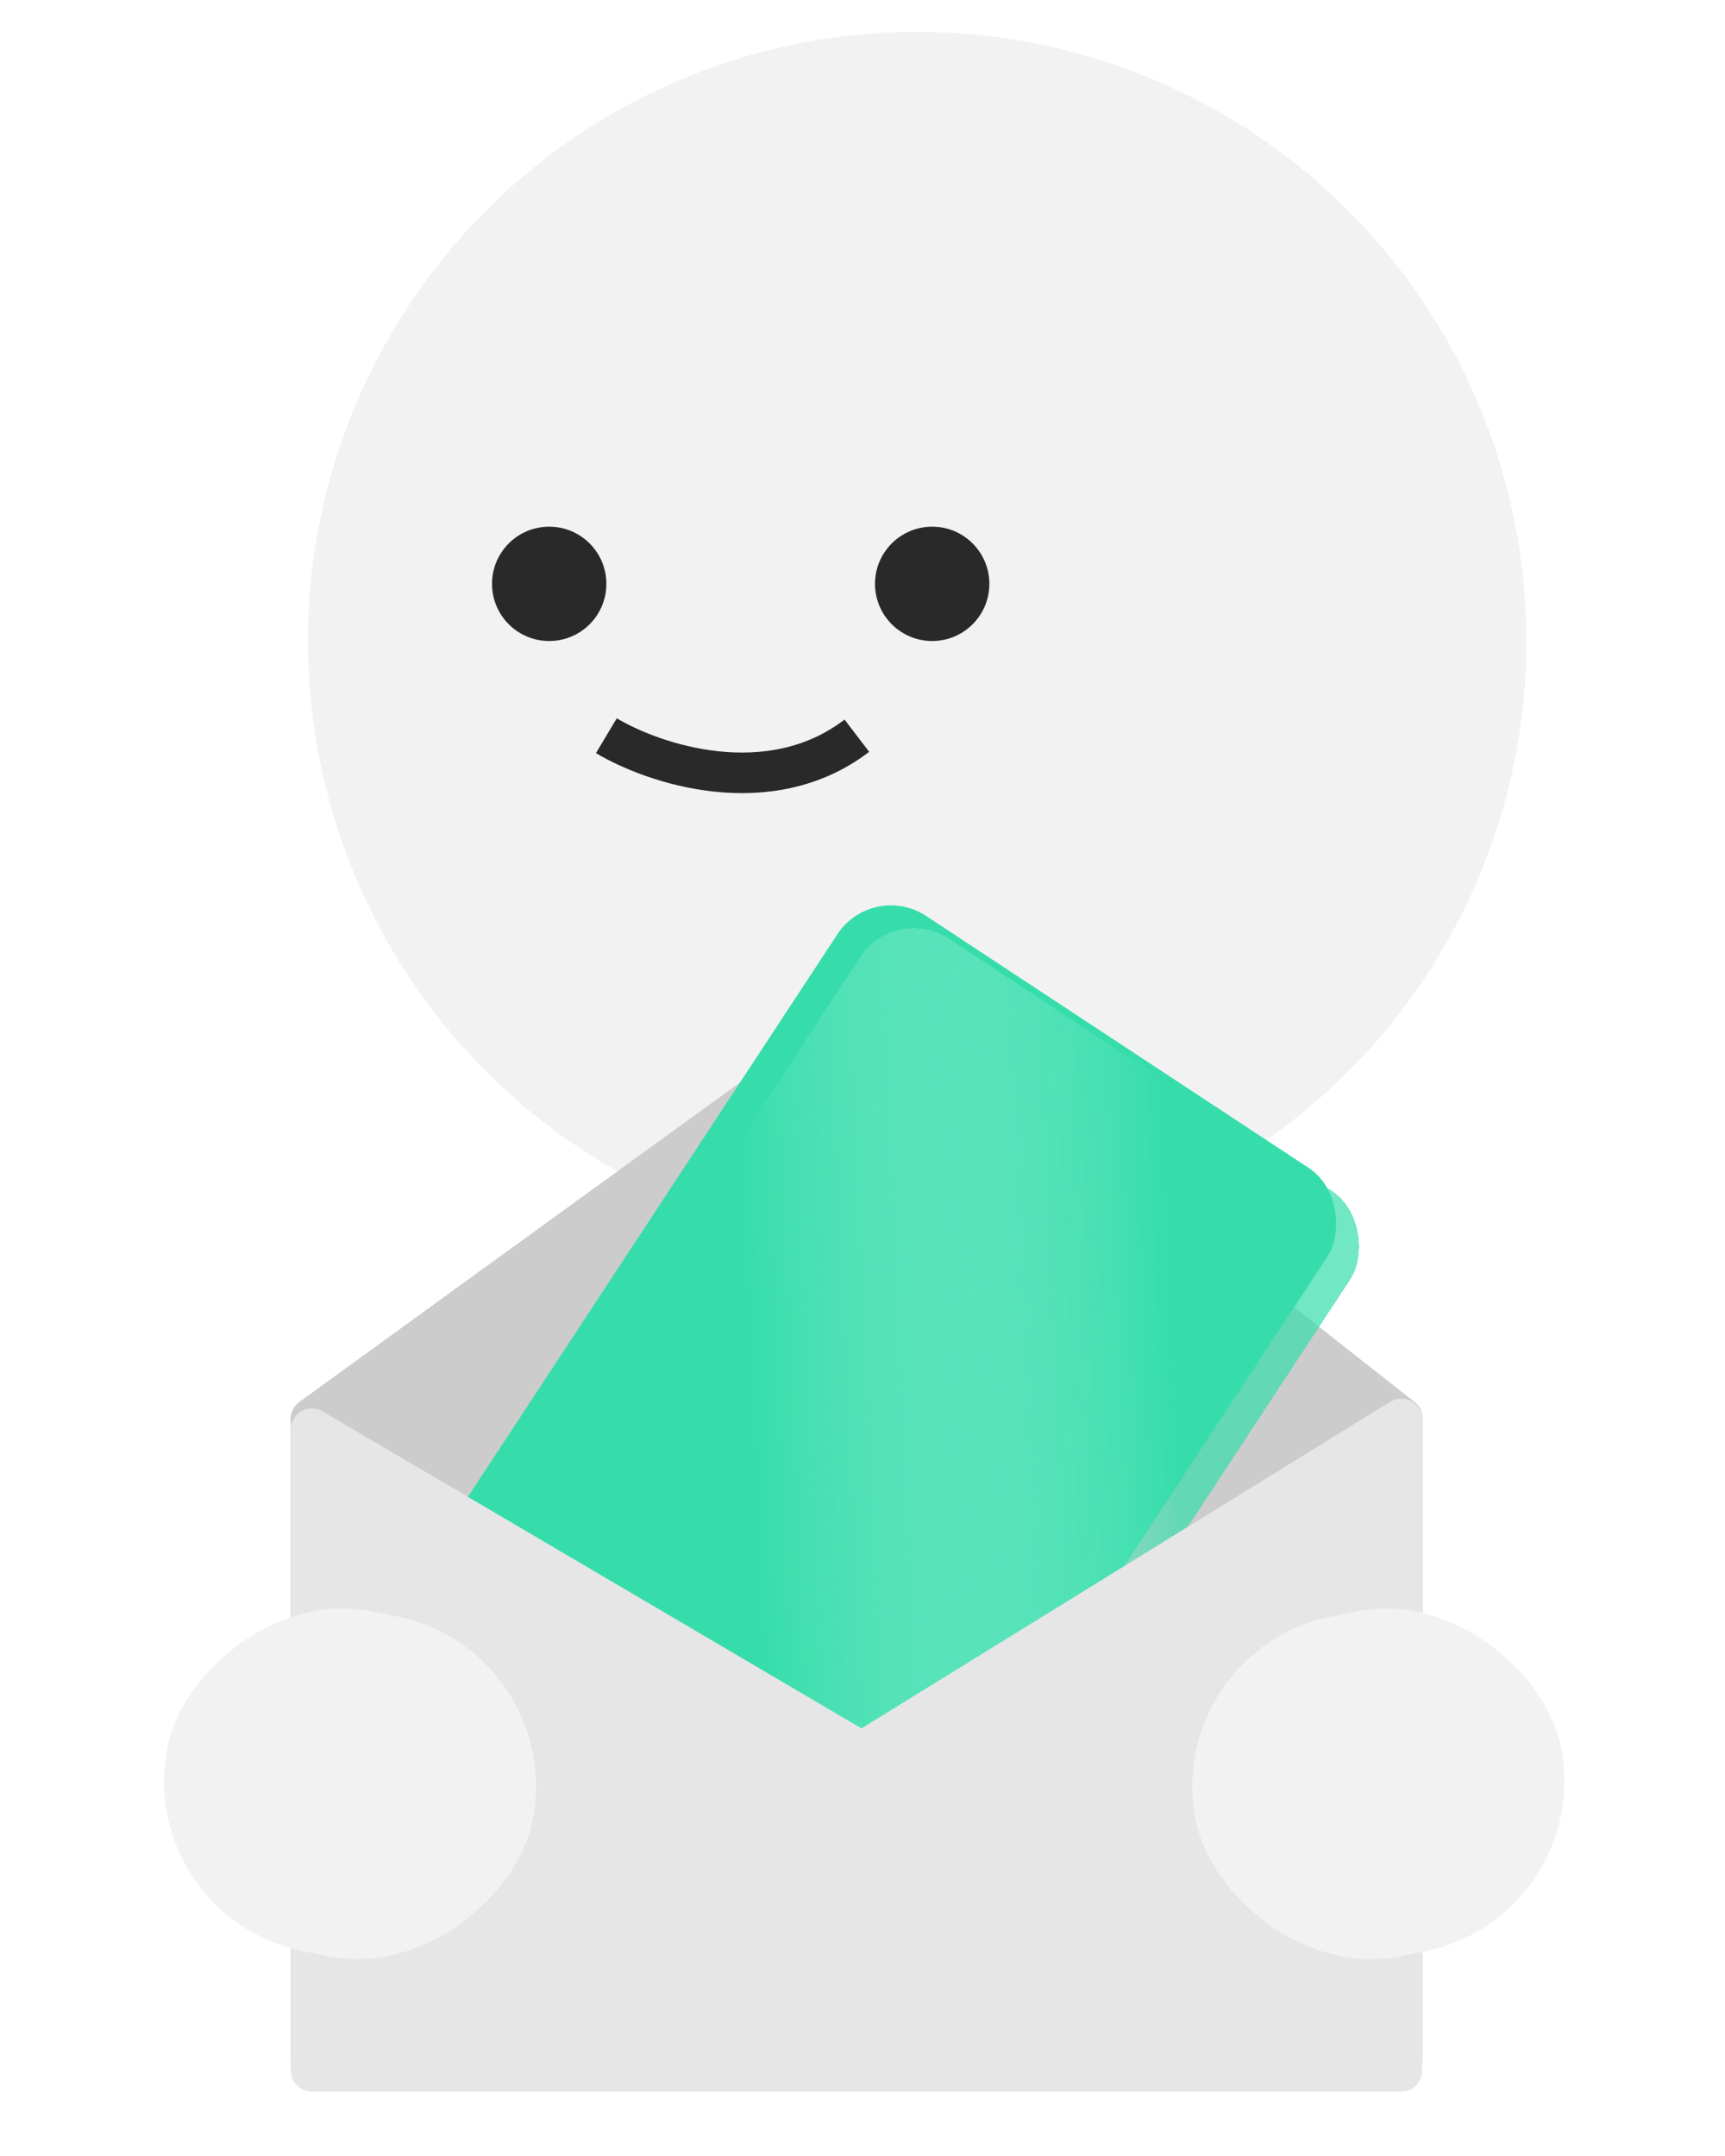 <svg width="48" height="60" viewBox="0 0 48 60" fill="none" xmlns="http://www.w3.org/2000/svg">
<path d="M12.881 43.938C12.881 37.7 17.937 32.644 24.174 32.644H25.066C31.303 32.644 36.359 37.7 36.359 43.938V50.884C36.359 53.379 34.337 55.401 31.842 55.401H17.398C14.903 55.401 12.881 53.379 12.881 50.884V43.938Z" fill="#D9D9D9"/>
<circle cx="25.521" cy="17.839" r="16.952" fill="#F2F2F2"/>
<circle cx="15.282" cy="16.248" r="1.591" fill="#292929"/>
<circle cx="25.939" cy="16.248" r="1.591" fill="#292929"/>
<path d="M16.873 20.474C18.177 21.254 21.396 22.346 23.843 20.474" stroke="#292929" stroke-width="1.129"/>
<rect x="8.088" y="38.921" width="31.493" height="18.99" rx="0.59" fill="#CCCCCC"/>
<path d="M8.678 49.947H38.992C39.318 49.947 39.582 49.682 39.582 49.356L39.582 39.476C39.582 39.295 39.499 39.124 39.357 39.012L24.831 27.58C24.623 27.417 24.333 27.411 24.12 27.566L8.332 39.013C8.179 39.124 8.088 39.301 8.088 39.491V49.356C8.088 49.682 8.353 49.947 8.678 49.947Z" fill="#CCCCCC"/>
<rect width="16.324" height="25.047" rx="1.783" transform="matrix(0.835 0.55 -0.549 0.836 24.28 24.509)" fill="#36DDAB"/>
<g filter="url(#filter0_d_901_29231)">
<rect width="16.324" height="25.047" rx="1.783" transform="matrix(0.835 0.55 -0.549 0.836 24.28 24.509)" fill="url(#paint0_linear_901_29231)" fill-opacity="0.7" shape-rendering="crispEdges"/>
</g>
<path d="M39.582 57.321V39.515C39.582 39.053 39.075 38.77 38.682 39.013L9.856 56.819C9.35 57.131 9.572 57.911 10.166 57.911H38.992C39.318 57.911 39.582 57.646 39.582 57.321Z" fill="#E6E6E6"/>
<g filter="url(#filter1_d_901_29231)">
<path d="M8.089 57.322V39.492C8.089 39.036 8.585 38.753 8.978 38.984L39.284 56.813C39.802 57.118 39.586 57.912 38.985 57.912H8.679C8.353 57.912 8.089 57.648 8.089 57.322Z" fill="#E6E6E6"/>
</g>
<g filter="url(#filter2_d_901_29231)">
<rect x="32.316" y="45.945" width="10.364" height="9.649" rx="4.824" transform="rotate(-11.463 32.316 45.945)" fill="#F2F2F2"/>
</g>
<g filter="url(#filter3_d_901_29231)">
<rect width="10.364" height="9.649" rx="4.824" transform="matrix(-0.98 -0.199 -0.199 0.98 15.778 45.945)" fill="#F2F2F2"/>
</g>
<defs>
<filter id="filter0_d_901_29231" x="10.568" y="24.559" width="28.572" height="31.07" filterUnits="userSpaceOnUse" color-interpolation-filters="sRGB">
<feFlood flood-opacity="0" result="BackgroundImageFix"/>
<feColorMatrix in="SourceAlpha" type="matrix" values="0 0 0 0 0 0 0 0 0 0 0 0 0 0 0 0 0 0 127 0" result="hardAlpha"/>
<feOffset dx="0.636" dy="0.636"/>
<feGaussianBlur stdDeviation="0.636"/>
<feComposite in2="hardAlpha" operator="out"/>
<feColorMatrix type="matrix" values="0 0 0 0 0 0 0 0 0 0 0 0 0 0 0 0 0 0 0.05 0"/>
<feBlend mode="normal" in2="BackgroundImageFix" result="effect1_dropShadow_901_29231"/>
<feBlend mode="normal" in="SourceGraphic" in2="effect1_dropShadow_901_29231" result="shape"/>
</filter>
<filter id="filter1_d_901_29231" x="6.909" y="38.017" width="33.847" height="21.37" filterUnits="userSpaceOnUse" color-interpolation-filters="sRGB">
<feFlood flood-opacity="0" result="BackgroundImageFix"/>
<feColorMatrix in="SourceAlpha" type="matrix" values="0 0 0 0 0 0 0 0 0 0 0 0 0 0 0 0 0 0 127 0" result="hardAlpha"/>
<feOffset dy="0.295"/>
<feGaussianBlur stdDeviation="0.59"/>
<feComposite in2="hardAlpha" operator="out"/>
<feColorMatrix type="matrix" values="0 0 0 0 0 0 0 0 0 0 0 0 0 0 0 0 0 0 0.25 0"/>
<feBlend mode="normal" in2="BackgroundImageFix" result="effect1_dropShadow_901_29231"/>
<feBlend mode="normal" in="SourceGraphic" in2="effect1_dropShadow_901_29231" result="shape"/>
</filter>
<filter id="filter2_d_901_29231" x="29.177" y="40.747" width="18.352" height="17.793" filterUnits="userSpaceOnUse" color-interpolation-filters="sRGB">
<feFlood flood-opacity="0" result="BackgroundImageFix"/>
<feColorMatrix in="SourceAlpha" type="matrix" values="0 0 0 0 0 0 0 0 0 0 0 0 0 0 0 0 0 0 127 0" result="hardAlpha"/>
<feOffset/>
<feGaussianBlur stdDeviation="2"/>
<feComposite in2="hardAlpha" operator="out"/>
<feColorMatrix type="matrix" values="0 0 0 0 0 0 0 0 0 0 0 0 0 0 0 0 0 0 0.25 0"/>
<feBlend mode="normal" in2="BackgroundImageFix" result="effect1_dropShadow_901_29231"/>
<feBlend mode="normal" in="SourceGraphic" in2="effect1_dropShadow_901_29231" result="shape"/>
</filter>
<filter id="filter3_d_901_29231" x="0.565" y="40.747" width="18.352" height="17.793" filterUnits="userSpaceOnUse" color-interpolation-filters="sRGB">
<feFlood flood-opacity="0" result="BackgroundImageFix"/>
<feColorMatrix in="SourceAlpha" type="matrix" values="0 0 0 0 0 0 0 0 0 0 0 0 0 0 0 0 0 0 127 0" result="hardAlpha"/>
<feOffset/>
<feGaussianBlur stdDeviation="2"/>
<feComposite in2="hardAlpha" operator="out"/>
<feColorMatrix type="matrix" values="0 0 0 0 0 0 0 0 0 0 0 0 0 0 0 0 0 0 0.25 0"/>
<feBlend mode="normal" in2="BackgroundImageFix" result="effect1_dropShadow_901_29231"/>
<feBlend mode="normal" in="SourceGraphic" in2="effect1_dropShadow_901_29231" result="shape"/>
</filter>
<linearGradient id="paint0_linear_901_29231" x1="13.225" y1="6.088" x2="3.703" y2="12.992" gradientUnits="userSpaceOnUse">
<stop stop-color="#36DDAB"/>
<stop offset="1" stop-color="white" stop-opacity="0"/>
</linearGradient>
</defs>
</svg>

